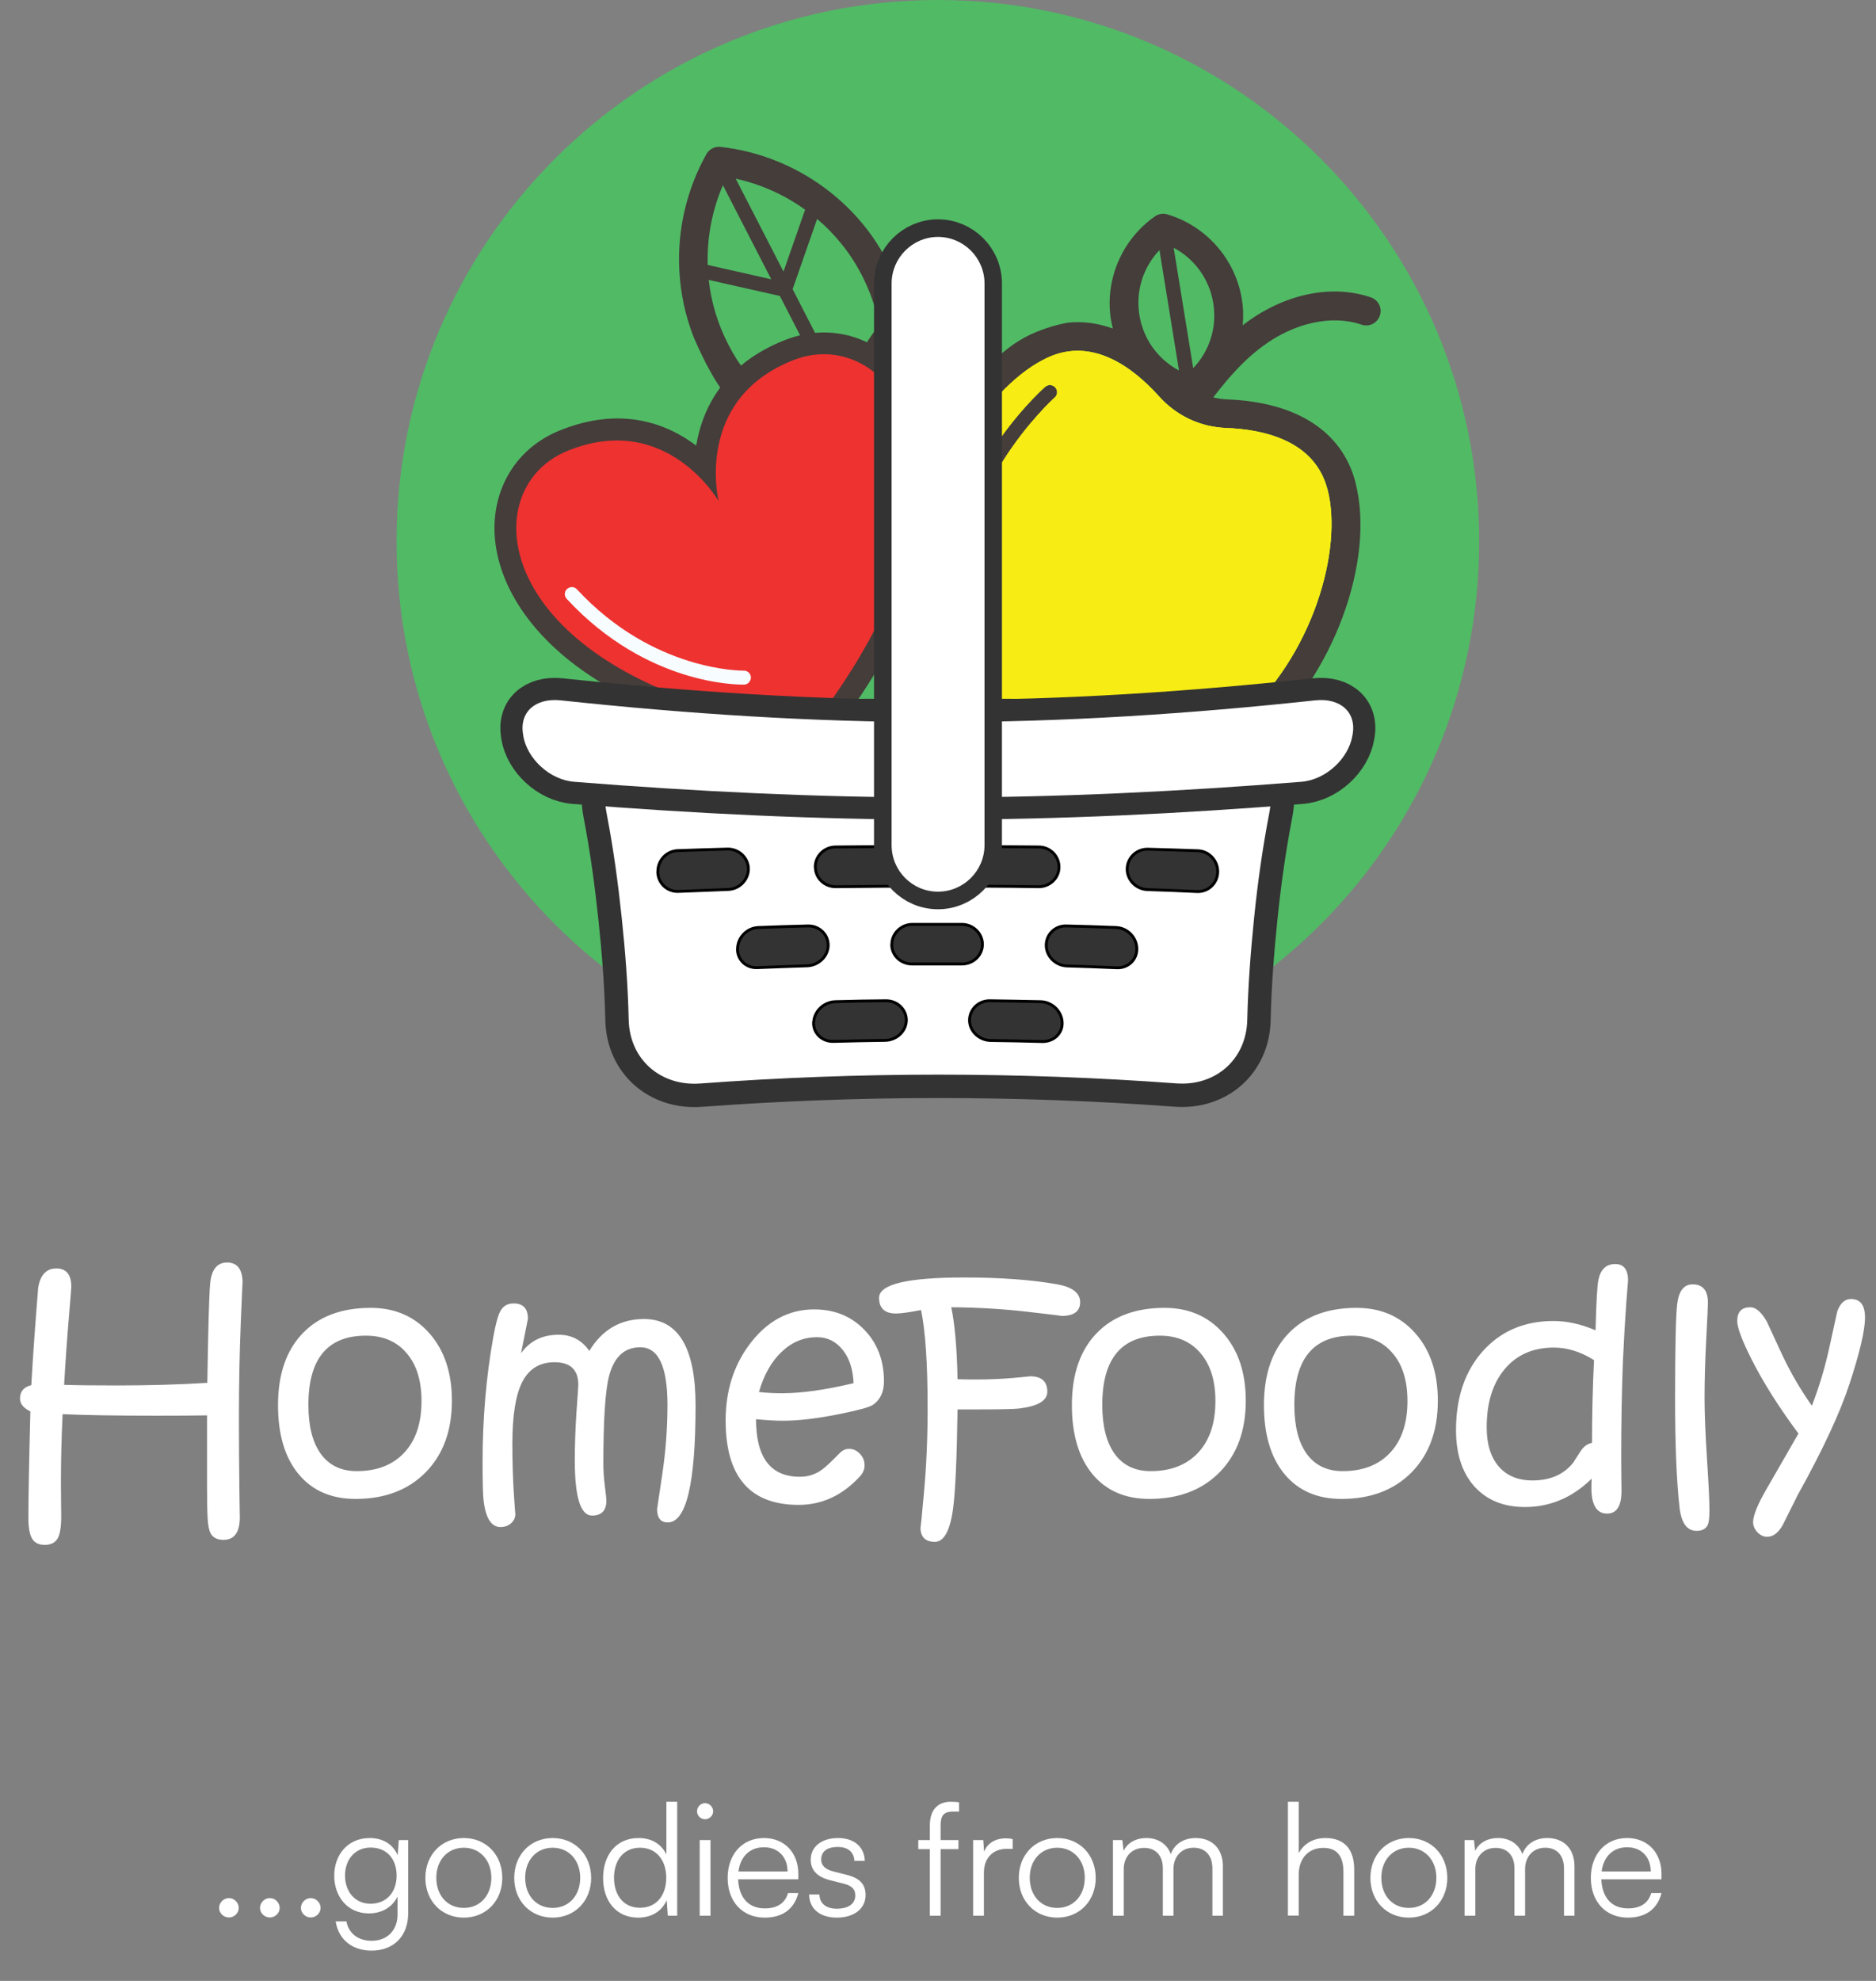 <svg width="144" height="152" viewBox="0 0 144 152" fill="none" xmlns="http://www.w3.org/2000/svg">
<rect x="0" y="0" width="144" height="152" fill="#808080" stroke="none"/>
<path fill-rule="evenodd" clip-rule="evenodd" d="M71.989 0C94.939 0 113.539 18.6 113.539 41.55C113.539 64.5 94.939 83.1 71.989 83.1C49.039 83.1 30.439 64.5 30.439 41.55C30.439 18.6 49.039 0 71.989 0Z" fill="#51BA65"/>
<path d="M90.499 28.43L88.999 19.19C87.749 20.51 87.159 22.33 87.459 24.18C87.759 26.03 88.889 27.57 90.499 28.43ZM91.589 28.25C92.849 26.93 93.429 25.11 93.129 23.26C92.829 21.41 91.699 19.87 90.089 19.01L91.589 28.25ZM95.209 55.19C100.729 50.39 103.119 42.19 101.899 37.53C100.939 33.87 97.149 32.96 94.149 32.85C92.149 32.77 90.319 31.91 88.979 30.42C86.969 28.18 83.859 25.85 80.429 27.45C76.069 29.47 71.269 36.55 71.099 43.86C70.999 48.02 72.369 53.75 79.429 57.46C86.799 60.53 92.079 57.92 95.219 55.2L95.209 55.19ZM104.029 36.97C105.619 43.01 102.319 51.93 96.659 56.86C92.589 60.4 87.689 61.71 82.529 60.71C81.209 60.45 79.859 60.05 78.519 59.48C78.489 59.47 78.459 59.45 78.439 59.44C76.349 58.35 74.589 57.01 73.169 55.47C73.149 55.43 73.109 55.38 73.049 55.32C72.839 55.06 72.409 54.55 71.889 53.77C71.379 52.99 70.779 51.95 70.339 51.01C69.899 50.07 69.629 49.25 69.419 48.36C69.209 47.48 69.059 46.54 68.979 45.77C68.899 45 68.889 44.4 68.909 43.71C68.939 43.01 69.009 42.22 69.119 41.42C69.229 40.63 69.399 39.83 69.629 38.97C69.859 38.1 70.169 37.16 70.689 35.97C71.649 33.77 73.519 30.49 75.139 28.74C75.489 28.37 75.809 28.05 76.189 27.71C76.569 27.37 77.019 27.01 77.379 26.73C77.739 26.45 78.029 26.26 78.349 26.07C78.669 25.88 79.019 25.69 79.509 25.49C79.999 25.28 80.629 25.07 81.139 24.94C81.449 24.86 81.719 24.81 81.959 24.76C83.109 24.64 84.269 24.79 85.419 25.21C85.369 24.99 85.319 24.77 85.279 24.55C84.779 21.5 86.109 18.37 88.659 16.6C88.929 16.41 89.279 16.35 89.599 16.45C92.579 17.33 94.819 19.88 95.319 22.93C95.439 23.61 95.449 24.3 95.389 24.97C95.439 24.92 95.499 24.88 95.559 24.83C98.609 22.54 102.229 21.79 105.229 22.82C105.809 23.02 106.119 23.65 105.909 24.23C105.709 24.81 105.079 25.11 104.499 24.91C102.229 24.13 99.309 24.77 96.879 26.6C96.039 27.22 95.249 27.97 94.449 28.88C94.339 28.99 94.249 29.11 94.159 29.21C93.819 29.61 93.489 30.03 93.129 30.49C93.489 30.58 93.859 30.64 94.239 30.65C99.539 30.86 103.019 33.11 104.039 36.99L104.029 36.97Z" fill="#443D3A"/>
<path d="M80.999 29.73C81.199 29.96 81.179 30.31 80.949 30.51C80.869 30.58 72.819 37.85 74.099 46.77C74.139 47.07 73.939 47.35 73.629 47.4C73.569 47.41 73.499 47.4 73.439 47.4C73.209 47.36 73.029 47.17 72.999 46.93C71.639 37.43 79.859 30.01 80.219 29.7C80.449 29.5 80.799 29.52 80.999 29.74" fill="#443D3A"/>
<path d="M80.949 30.51C81.179 30.31 81.199 29.96 80.999 29.73C80.799 29.5 80.449 29.48 80.219 29.69C79.869 30 71.639 37.42 72.999 46.92C73.039 47.16 73.219 47.34 73.439 47.39C73.499 47.4 73.559 47.4 73.629 47.39C73.929 47.35 74.139 47.07 74.099 46.76C72.819 37.85 80.869 30.58 80.949 30.5M101.889 37.53C103.119 42.18 100.719 50.39 95.199 55.19C92.059 57.92 86.779 60.52 79.409 57.45C72.349 53.73 70.979 48.01 71.079 43.85C71.259 36.54 76.049 29.46 80.409 27.44C83.839 25.85 86.949 28.18 88.959 30.41C90.289 31.9 92.129 32.77 94.129 32.84C97.139 32.96 100.919 33.87 101.879 37.52L101.889 37.53Z" fill="#F7EC13"/>
<path d="M80.999 29.73C81.199 29.96 81.179 30.31 80.949 30.51C80.869 30.58 72.819 37.85 74.099 46.77C74.139 47.07 73.939 47.35 73.629 47.4C73.569 47.41 73.499 47.4 73.439 47.4C73.209 47.36 73.029 47.17 72.999 46.93C71.639 37.43 79.859 30.01 80.219 29.7C80.449 29.5 80.799 29.52 80.999 29.74" fill="#443D3A"/>
<path d="M80.949 30.51C81.179 30.31 81.199 29.96 80.999 29.73C80.799 29.5 80.449 29.48 80.219 29.69C79.869 30 71.639 37.42 72.999 46.92C73.039 47.16 73.219 47.34 73.439 47.39C73.499 47.4 73.559 47.4 73.629 47.39C73.929 47.35 74.139 47.07 74.099 46.76C72.819 37.85 80.869 30.58 80.949 30.5M101.889 37.53C103.119 42.18 100.719 50.39 95.199 55.19C92.059 57.92 86.779 60.52 79.409 57.45C72.349 53.73 70.979 48.01 71.079 43.85C71.259 36.54 76.049 29.46 80.409 27.44C83.839 25.85 86.949 28.18 88.959 30.41C90.289 31.9 92.129 32.77 94.129 32.84C97.139 32.96 100.919 33.87 101.879 37.52L101.889 37.53Z" fill="#F7EC13"/>
<path d="M59.2 21.43L55.49 14.21C54.66 16.14 54.261 18.22 54.321 20.33L59.2 21.43ZM64.141 31.03L59.861 22.71L54.401 21.48C54.591 23.2 55.091 24.86 55.901 26.43C56.111 26.84 56.34 27.24 56.581 27.62C56.74 27.87 56.921 28.11 57.091 28.34C59.551 28.83 61.95 29.74 64.141 31.03ZM60.141 20.84L61.8 16.09C60.2 14.94 58.391 14.13 56.471 13.71L60.141 20.84ZM67.49 24.96C67.27 23.86 66.941 22.81 66.481 21.8C66.38 21.57 66.281 21.37 66.171 21.15C65.311 19.47 64.15 18.01 62.721 16.8L60.841 22.19L64.861 30.02C65.471 28.07 66.35 26.32 67.49 24.96ZM54.221 27.97L54.2 27.93V27.91C53.961 27.44 53.761 27.01 53.591 26.65C53.471 26.39 53.371 26.16 53.281 25.96C52.611 24.28 52.23 22.51 52.141 20.7C51.99 17.61 52.711 14.53 54.221 11.83C54.441 11.44 54.87 11.22 55.31 11.27C58.221 11.6 60.99 12.7 63.331 14.44C65.811 16.28 67.74 18.78 68.82 21.67C69.091 22.39 69.621 24.19 69.55 24.91C69.32 27 66.6 30.69 66.191 34.7C66.141 34.68 66.07 34.65 65.99 34.6C65.611 34.4 64.85 34 64.251 33.67L63.81 33.42C61.531 31.95 58.971 30.92 56.341 30.45C56.321 30.45 56.291 30.45 56.27 30.44C56.09 30.41 55.91 30.38 55.73 30.35C55.251 29.74 54.87 29.13 54.55 28.55C54.441 28.35 54.34 28.16 54.24 27.98L54.221 27.97Z" fill="#443D3A"/>
<path d="M42.919 33.05C47.619 31.13 51.149 32.47 53.439 34.19C53.909 31.37 55.529 27.95 60.259 26.09C62.219 25.32 64.239 25.33 66.059 26.05C67.819 26.75 69.369 28.1 70.459 30.02C71.489 31.84 72.099 34.19 72.059 36.98C71.999 42.15 69.689 48.96 63.559 56.87C63.209 57.39 62.589 57.69 61.929 57.59C51.969 56.12 45.549 52.78 41.919 49.08C39.969 47.09 38.789 44.97 38.269 42.94C37.719 40.8 37.909 38.76 38.699 37.04C39.519 35.26 40.969 33.85 42.919 33.05ZM53.709 39.3C53.709 39.3 50.429 33.59 44.169 36.14C43.029 36.61 42.189 37.41 41.729 38.42C41.249 39.46 41.149 40.73 41.509 42.11C41.889 43.59 42.789 45.18 44.309 46.73C47.389 49.87 52.869 52.72 61.459 54.13C66.689 47.17 68.669 41.32 68.729 36.92C68.759 34.76 68.309 32.99 67.549 31.65C66.859 30.42 65.899 29.57 64.839 29.15C63.799 28.74 62.629 28.74 61.489 29.19C55.209 31.67 56.779 38.05 56.779 38.07C56.989 38.97 56.429 39.86 55.529 40.07C54.799 40.24 54.079 39.9 53.709 39.29V39.3Z" fill="#443D3A"/>
<path d="M55.16 38.45C55.16 38.45 51.16 31.49 43.55 34.6C35.95 37.71 38.011 52.38 62.181 55.94C77.171 36.66 68.52 24.63 60.88 27.64C53.24 30.66 55.16 38.45 55.16 38.45Z" fill="#EE3230"/>
<path d="M57.388 52.45C57.538 52.35 57.638 52.18 57.638 51.98C57.638 51.68 57.378 51.45 57.088 51.46C57.018 51.46 50.138 51.55 44.288 45.22C44.088 45 43.748 44.99 43.528 45.19C43.308 45.39 43.298 45.73 43.498 45.95C49.698 52.65 56.818 52.54 57.118 52.53C57.218 52.53 57.318 52.5 57.398 52.44" fill="#F7FCFE"/>
<path d="M51.229 55.48C58.139 55.43 65.069 55.41 71.989 55.41C78.909 55.41 85.829 55.43 92.749 55.48C96.199 55.5 98.139 58.7 97.419 62.44C96.909 65.09 96.539 67.74 96.269 70.38C95.999 73.01 95.799 75.64 95.739 78.26C95.669 81.28 93.319 83.36 90.279 83.13C84.189 82.68 78.089 82.46 71.999 82.46C65.909 82.46 59.819 82.69 53.739 83.14C50.689 83.36 48.329 81.28 48.259 78.26C48.199 75.64 47.999 73.01 47.719 70.38C47.439 67.74 47.079 65.08 46.569 62.44C45.849 58.69 47.789 55.5 51.239 55.47L51.229 55.48Z" stroke="#333333" stroke-width="3.59" stroke-linecap="round" stroke-linejoin="round"/>
<path fill-rule="evenodd" clip-rule="evenodd" d="M51.229 55.48C58.139 55.43 65.059 55.41 71.989 55.41C78.919 55.41 85.829 55.43 92.749 55.48C96.199 55.5 98.139 58.7 97.419 62.44C96.909 65.09 96.539 67.74 96.269 70.38C95.999 73.01 95.799 75.64 95.739 78.26C95.669 81.28 93.319 83.36 90.279 83.13C84.189 82.68 78.089 82.46 71.999 82.46C65.909 82.46 59.819 82.69 53.739 83.14C50.689 83.36 48.329 81.28 48.259 78.26C48.199 75.64 47.999 73.01 47.719 70.38C47.439 67.74 47.079 65.08 46.569 62.44C45.849 58.69 47.789 55.5 51.239 55.47" fill="white"/>
<path d="M40.169 56.44C39.809 54.68 41.069 53.53 43.039 53.74C52.679 54.77 62.339 55.41 71.989 55.41C81.639 55.41 91.299 54.78 100.949 53.74C102.919 53.53 104.169 54.69 103.809 56.44C103.519 58.2 101.779 59.84 99.879 59.99C90.589 60.74 81.279 61.19 71.979 61.19C62.679 61.19 53.369 60.73 44.079 59.99C42.179 59.84 40.449 58.2 40.159 56.44H40.169Z" stroke="#333333" stroke-width="3.4" stroke-linecap="round" stroke-linejoin="round"/>
<path fill-rule="evenodd" clip-rule="evenodd" d="M40.169 56.44C39.809 54.68 41.069 53.53 43.039 53.74C52.679 54.77 62.339 55.41 71.989 55.41C81.639 55.41 91.299 54.78 100.949 53.74C102.919 53.53 104.169 54.69 103.809 56.44C103.519 58.2 101.779 59.84 99.879 59.99C90.589 60.73 81.279 61.19 71.979 61.19C62.679 61.19 53.369 60.73 44.079 59.99C42.179 59.84 40.449 58.2 40.159 56.44" fill="white"/>
<path fill-rule="evenodd" clip-rule="evenodd" d="M62.578 66.54C62.568 65.7 63.258 65 64.128 64.99C66.728 64.96 69.328 64.95 71.928 64.95C74.528 64.95 77.128 64.96 79.738 64.99C80.608 64.99 81.298 65.7 81.288 66.54C81.288 67.38 80.568 68.05 79.718 68.04C77.118 68 74.518 67.99 71.928 67.99C69.338 67.99 66.748 68.01 64.158 68.04C63.298 68.05 62.588 67.38 62.588 66.54H62.578Z" fill="#333333"/>
<path d="M62.578 66.54C62.568 65.7 63.258 65 64.128 64.99C66.728 64.96 69.328 64.95 71.928 64.95C74.528 64.95 77.128 64.96 79.738 64.99C80.608 64.99 81.298 65.7 81.288 66.54C81.288 67.38 80.568 68.05 79.718 68.04C77.118 68 74.518 67.99 71.928 67.99C69.338 67.99 66.748 68.01 64.158 68.04C63.298 68.05 62.588 67.38 62.588 66.54H62.578Z" stroke="black" stroke-width="0.22" stroke-linecap="round" stroke-linejoin="round"/>
<path fill-rule="evenodd" clip-rule="evenodd" d="M86.52 66.66C86.54 65.81 87.26 65.13 88.13 65.16C89.4 65.2 90.67 65.23 91.95 65.28C92.81 65.31 93.49 66.05 93.47 66.91C93.45 67.78 92.74 68.45 91.88 68.41C90.61 68.35 89.34 68.3 88.07 68.26C87.21 68.23 86.5 67.51 86.52 66.66Z" fill="#333333"/>
<path d="M86.52 66.66C86.54 65.81 87.26 65.13 88.13 65.16C89.4 65.2 90.67 65.23 91.95 65.28C92.81 65.31 93.49 66.05 93.47 66.91C93.45 67.78 92.74 68.45 91.88 68.41C90.61 68.35 89.34 68.3 88.07 68.26C87.21 68.23 86.5 67.51 86.52 66.66Z" stroke="black" stroke-width="0.22" stroke-linecap="round" stroke-linejoin="round"/>
<path fill-rule="evenodd" clip-rule="evenodd" d="M50.498 66.91C50.468 66.04 51.158 65.3 52.018 65.27C53.288 65.22 54.568 65.19 55.838 65.15C56.698 65.13 57.428 65.81 57.448 66.65C57.458 67.5 56.758 68.22 55.898 68.25C54.628 68.3 53.348 68.35 52.078 68.4C51.218 68.44 50.508 67.77 50.488 66.9L50.498 66.91Z" fill="#333333"/>
<path d="M50.498 66.91C50.468 66.04 51.158 65.3 52.018 65.27C53.288 65.22 54.568 65.19 55.838 65.15C56.698 65.13 57.428 65.81 57.448 66.65C57.458 67.5 56.758 68.22 55.898 68.25C54.628 68.3 53.348 68.35 52.078 68.4C51.218 68.44 50.508 67.77 50.488 66.9L50.498 66.91Z" stroke="black" stroke-width="0.22" stroke-linecap="round" stroke-linejoin="round"/>
<path fill-rule="evenodd" clip-rule="evenodd" d="M62.459 78.44C62.499 77.6 63.229 76.89 64.119 76.86C65.409 76.82 66.699 76.8 67.999 76.79C68.869 76.78 69.579 77.46 69.569 78.29C69.559 79.13 68.819 79.82 67.929 79.83C66.619 79.85 65.299 79.87 63.989 79.91C63.099 79.94 62.409 79.27 62.449 78.43L62.459 78.44Z" fill="#333333"/>
<path d="M62.459 78.44C62.499 77.6 63.229 76.89 64.119 76.86C65.409 76.82 66.699 76.8 67.999 76.79C68.869 76.78 69.579 77.46 69.569 78.29C69.559 79.13 68.819 79.82 67.929 79.83C66.619 79.85 65.299 79.87 63.989 79.91C63.099 79.94 62.409 79.27 62.449 78.43L62.459 78.44Z" stroke="black" stroke-width="0.22" stroke-linecap="round" stroke-linejoin="round"/>
<path fill-rule="evenodd" clip-rule="evenodd" d="M74.42 78.29C74.42 77.45 75.12 76.77 76 76.79C77.29 76.81 78.58 76.83 79.87 76.86C80.75 76.88 81.49 77.59 81.53 78.44C81.58 79.28 80.89 79.94 79.99 79.92C78.68 79.88 77.36 79.86 76.06 79.84C75.18 79.83 74.43 79.14 74.42 78.3V78.29Z" fill="#333333"/>
<path d="M74.42 78.29C74.42 77.45 75.12 76.77 76 76.79C77.29 76.81 78.58 76.83 79.87 76.86C80.75 76.88 81.49 77.59 81.53 78.44C81.58 79.28 80.89 79.94 79.99 79.92C78.68 79.88 77.36 79.86 76.06 79.84C75.18 79.83 74.43 79.14 74.42 78.3V78.29Z" stroke="black" stroke-width="0.22" stroke-linecap="round" stroke-linejoin="round"/>
<path fill-rule="evenodd" clip-rule="evenodd" d="M56.62 72.78C56.63 71.93 57.35 71.2 58.21 71.17C59.48 71.12 60.75 71.08 62.02 71.05C62.88 71.03 63.58 71.7 63.57 72.54C63.56 73.38 62.83 74.08 61.96 74.11C60.68 74.15 59.4 74.2 58.13 74.25C57.26 74.29 56.58 73.63 56.61 72.77L56.62 72.78Z" fill="#333333"/>
<path d="M56.62 72.78C56.63 71.93 57.35 71.2 58.21 71.17C59.48 71.12 60.75 71.08 62.02 71.05C62.88 71.03 63.58 71.7 63.57 72.54C63.56 73.38 62.83 74.08 61.96 74.11C60.68 74.15 59.4 74.2 58.13 74.25C57.26 74.29 56.58 73.63 56.61 72.77L56.62 72.78Z" stroke="black" stroke-width="0.22" stroke-linecap="round" stroke-linejoin="round"/>
<path fill-rule="evenodd" clip-rule="evenodd" d="M68.459 72.46C68.459 71.62 69.179 70.93 70.029 70.93C71.299 70.93 72.569 70.93 73.839 70.93C74.699 70.93 75.409 71.63 75.409 72.46C75.409 73.3 74.709 73.97 73.839 73.97C72.559 73.97 71.279 73.97 70.009 73.97C69.139 73.97 68.439 73.3 68.449 72.46H68.459Z" fill="#333333"/>
<path d="M68.459 72.46C68.459 71.62 69.179 70.93 70.029 70.93C71.299 70.93 72.569 70.93 73.839 70.93C74.699 70.93 75.409 71.63 75.409 72.46C75.409 73.3 74.709 73.97 73.839 73.97C72.559 73.97 71.279 73.97 70.009 73.97C69.139 73.97 68.439 73.3 68.449 72.46H68.459Z" stroke="black" stroke-width="0.22" stroke-linecap="round" stroke-linejoin="round"/>
<path fill-rule="evenodd" clip-rule="evenodd" d="M80.309 72.54C80.299 71.7 80.989 71.02 81.859 71.05C83.129 71.08 84.399 71.12 85.669 71.17C86.529 71.2 87.249 71.93 87.259 72.78C87.289 73.63 86.599 74.29 85.739 74.26C84.459 74.21 83.179 74.15 81.909 74.12C81.039 74.1 80.319 73.39 80.309 72.55V72.54Z" fill="#333333"/>
<path d="M80.309 72.54C80.299 71.7 80.989 71.02 81.859 71.05C83.129 71.08 84.399 71.12 85.669 71.17C86.529 71.2 87.249 71.93 87.259 72.78C87.289 73.63 86.599 74.29 85.739 74.26C84.459 74.21 83.179 74.15 81.909 74.12C81.039 74.1 80.319 73.39 80.309 72.55V72.54Z" stroke="black" stroke-width="0.22" stroke-linecap="round" stroke-linejoin="round"/>
<path d="M71.999 18.18C73.96 18.18 75.559 19.78 75.559 21.75V64.85C75.559 66.81 73.96 68.42 71.999 68.42C70.04 68.42 68.439 66.82 68.439 64.85V21.75C68.439 19.79 70.04 18.18 71.999 18.18Z" stroke="#333333" stroke-width="2.7" stroke-linecap="round" stroke-linejoin="round"/>
<path fill-rule="evenodd" clip-rule="evenodd" d="M71.999 18.18C73.96 18.18 75.57 19.78 75.57 21.75V64.85C75.57 66.81 73.969 68.42 71.999 68.42C70.029 68.42 68.439 66.82 68.439 64.85V21.75C68.439 19.79 70.04 18.18 71.999 18.18Z" fill="white"/>
<path d="M18.621 98.457C18.621 98.207 18.574 99.234 18.48 101.539C18.387 103.836 18.34 106.258 18.34 108.805C18.34 110.719 18.352 112.52 18.375 114.207C18.398 115.895 18.41 116.629 18.41 116.41C18.41 117.574 17.992 118.156 17.156 118.156C16.68 118.156 16.352 117.992 16.172 117.664C16.047 117.438 15.969 117.051 15.938 116.504C15.906 115.965 15.891 115.062 15.891 113.797V108.605C14.945 108.621 13.641 108.629 11.977 108.629C8.898 108.629 6.508 108.59 4.805 108.512C4.719 110.355 4.676 112.109 4.676 113.773C4.676 114.273 4.68 114.812 4.688 115.391C4.695 115.961 4.699 116.277 4.699 116.34C4.699 117.137 4.613 117.695 4.441 118.016C4.254 118.367 3.918 118.543 3.434 118.543C2.965 118.543 2.637 118.375 2.449 118.039C2.27 117.727 2.18 117.199 2.18 116.457C2.18 114.934 2.23 112.215 2.332 108.301C1.801 108.043 1.535 107.715 1.535 107.316C1.535 106.77 1.824 106.426 2.402 106.285C2.527 104.098 2.703 101.609 2.93 98.82C3.086 97.828 3.551 97.332 4.324 97.332C5.09 97.332 5.473 97.801 5.473 98.738C5.473 98.816 5.414 99.559 5.297 100.965C5.148 102.715 5.023 104.48 4.922 106.262C5.797 106.293 7.172 106.309 9.047 106.309C11.43 106.309 13.719 106.242 15.914 106.109C15.977 102.016 16.047 99.496 16.125 98.551C16.219 97.434 16.652 96.875 17.426 96.875C18.223 96.875 18.621 97.402 18.621 98.457ZM34.688 107.48C34.688 109.777 34.016 111.609 32.672 112.977C31.328 114.336 29.535 115.016 27.293 115.016C25.434 115.016 23.977 114.383 22.922 113.117C21.867 111.844 21.34 110.078 21.34 107.82C21.34 105.445 21.977 103.602 23.25 102.289C24.5 101 26.234 100.355 28.453 100.355C30.312 100.355 31.816 101.008 32.965 102.312C34.113 103.617 34.688 105.34 34.688 107.48ZM32.355 107.504C32.355 105.934 31.973 104.707 31.207 103.824C30.449 102.934 29.41 102.488 28.09 102.488C25.145 102.488 23.672 104.258 23.672 107.797C23.672 109.43 23.992 110.688 24.633 111.57C25.273 112.445 26.191 112.883 27.387 112.883C28.934 112.883 30.148 112.41 31.031 111.465C31.914 110.52 32.355 109.199 32.355 107.504ZM53.391 107.844C53.391 113.828 52.68 116.82 51.258 116.82C50.711 116.82 50.438 116.477 50.438 115.789C50.438 115.781 50.57 114.891 50.836 113.117C51.102 111.336 51.234 109.562 51.234 107.797C51.234 104.852 50.539 103.379 49.148 103.379C47.93 103.379 47.129 104.121 46.746 105.605C46.457 106.746 46.312 108.988 46.312 112.332C46.312 112.848 46.352 113.418 46.43 114.043C46.508 114.66 46.547 115.023 46.547 115.133C46.547 115.906 46.18 116.293 45.445 116.293C44.562 116.293 44.121 114.883 44.121 112.062C44.121 110.875 44.164 109.637 44.25 108.348C44.344 107.051 44.391 106.355 44.391 106.262C44.391 105.105 43.781 104.527 42.562 104.527C41.422 104.527 40.594 105.039 40.078 106.062C39.578 107.055 39.328 108.625 39.328 110.773C39.328 112.156 39.367 113.445 39.445 114.641C39.523 115.828 39.562 116.328 39.562 116.141C39.562 116.438 39.453 116.684 39.234 116.879C39.023 117.074 38.75 117.172 38.414 117.172C37.719 117.172 37.289 116.508 37.125 115.18C37.07 114.797 37.043 113.805 37.043 112.203C37.043 108.852 37.316 105.652 37.863 102.605C38.043 101.605 38.223 100.941 38.402 100.613C38.613 100.215 38.953 100.016 39.422 100.016C40.156 100.016 40.523 100.406 40.523 101.188C40.523 101.188 40.348 102.07 39.996 103.836C40.668 102.891 41.629 102.418 42.879 102.418C43.879 102.418 44.664 102.832 45.234 103.66C46.227 102.027 47.625 101.211 49.43 101.211C52.07 101.211 53.391 103.422 53.391 107.844ZM67.852 105.992C67.852 106.805 67.57 107.406 67.008 107.797C66.758 107.969 65.965 108.191 64.629 108.465C62.855 108.832 61.344 109.016 60.094 109.016C59.523 109.016 58.836 108.977 58.031 108.898C58.031 111.844 59.152 113.316 61.395 113.316C62.012 113.316 62.57 113.141 63.07 112.789C63.32 112.617 63.77 112.199 64.418 111.535C64.652 111.293 64.898 111.172 65.156 111.172C65.484 111.172 65.766 111.297 66 111.547C66.242 111.789 66.363 112.09 66.363 112.449C66.363 112.746 66.25 113.02 66.023 113.27C64.68 114.738 63.105 115.473 61.301 115.473C57.566 115.473 55.699 113.312 55.699 108.992C55.699 106.766 56.293 104.844 57.48 103.227C58.832 101.391 60.504 100.473 62.496 100.473C64.051 100.473 65.332 100.992 66.34 102.031C67.348 103.07 67.852 104.391 67.852 105.992ZM65.519 106.133C65.473 105.047 65.188 104.188 64.664 103.555C64.148 102.922 63.5 102.605 62.719 102.605C61.703 102.605 60.809 102.969 60.035 103.695C59.238 104.43 58.645 105.469 58.254 106.812C58.809 106.875 59.398 106.906 60.023 106.906C61.539 106.906 63.371 106.648 65.519 106.133ZM82.91 99.922C82.91 100.625 82.43 100.977 81.469 100.977C81.602 100.977 80.75 100.871 78.914 100.66C77.031 100.441 75.066 100.324 73.019 100.309C73.293 101.621 73.453 103.461 73.5 105.828C73.836 105.844 74.301 105.852 74.894 105.852C75.879 105.852 76.836 105.812 77.766 105.734C78.695 105.648 79.129 105.605 79.066 105.605C79.949 105.605 80.391 106 80.391 106.789C80.391 107.477 79.668 107.906 78.223 108.078C77.816 108.125 76.762 108.148 75.059 108.148H73.5C73.445 111.992 73.328 114.551 73.148 115.824C72.914 117.48 72.449 118.309 71.754 118.309C71.019 118.309 70.652 117.93 70.652 117.172C70.652 117.43 70.742 116.551 70.922 114.535C71.109 112.512 71.203 110.352 71.203 108.055C71.203 104.641 71.035 102.129 70.699 100.52C69.793 100.699 69.152 100.789 68.777 100.789C67.91 100.789 67.477 100.387 67.477 99.582C67.477 98.543 69.652 98.023 74.004 98.023C76.801 98.023 79.188 98.199 81.164 98.551C82.328 98.762 82.91 99.219 82.91 99.922ZM95.625 107.48C95.625 109.777 94.953 111.609 93.609 112.977C92.266 114.336 90.473 115.016 88.231 115.016C86.371 115.016 84.914 114.383 83.859 113.117C82.805 111.844 82.277 110.078 82.277 107.82C82.277 105.445 82.914 103.602 84.188 102.289C85.438 101 87.172 100.355 89.391 100.355C91.25 100.355 92.754 101.008 93.902 102.312C95.051 103.617 95.625 105.34 95.625 107.48ZM93.293 107.504C93.293 105.934 92.91 104.707 92.144 103.824C91.387 102.934 90.348 102.488 89.027 102.488C86.082 102.488 84.609 104.258 84.609 107.797C84.609 109.43 84.93 110.688 85.57 111.57C86.211 112.445 87.129 112.883 88.324 112.883C89.871 112.883 91.086 112.41 91.969 111.465C92.852 110.52 93.293 109.199 93.293 107.504ZM110.367 107.48C110.367 109.777 109.695 111.609 108.352 112.977C107.008 114.336 105.215 115.016 102.973 115.016C101.113 115.016 99.656 114.383 98.602 113.117C97.547 111.844 97.019 110.078 97.019 107.82C97.019 105.445 97.656 103.602 98.93 102.289C100.18 101 101.914 100.355 104.133 100.355C105.992 100.355 107.496 101.008 108.645 102.312C109.793 103.617 110.367 105.34 110.367 107.48ZM108.035 107.504C108.035 105.934 107.652 104.707 106.887 103.824C106.129 102.934 105.09 102.488 103.77 102.488C100.824 102.488 99.352 104.258 99.352 107.797C99.352 109.43 99.672 110.688 100.312 111.57C100.953 112.445 101.871 112.883 103.066 112.883C104.613 112.883 105.828 112.41 106.711 111.465C107.594 110.52 108.035 109.199 108.035 107.504ZM124.969 98.269C124.969 98.223 124.922 98.809 124.828 100.027C124.727 101.441 124.641 102.945 124.57 104.539C124.484 106.836 124.441 109.281 124.441 111.875C124.441 112.406 124.445 112.953 124.453 113.516C124.461 114.07 124.465 114.363 124.465 114.395C124.465 115.559 124.098 116.141 123.363 116.141C122.559 116.141 122.156 115.484 122.156 114.172C122.156 113.867 122.164 113.629 122.18 113.457C120.703 114.91 118.992 115.637 117.047 115.637C115.422 115.637 114.133 115.113 113.18 114.066C112.234 113.012 111.762 111.566 111.762 109.73C111.762 107.23 112.449 105.211 113.824 103.672C115.207 102.133 117.016 101.363 119.25 101.363C120.289 101.363 121.363 101.602 122.473 102.078C122.527 99.914 122.602 98.617 122.695 98.188C122.867 97.391 123.297 96.992 123.984 96.992C124.641 96.992 124.969 97.418 124.969 98.269ZM122.355 104.363C121.332 103.723 120.305 103.402 119.273 103.402C117.68 103.402 116.422 103.953 115.5 105.055C114.578 106.148 114.117 107.637 114.117 109.52C114.117 110.809 114.426 111.812 115.043 112.531C115.668 113.242 116.527 113.598 117.621 113.598C118.996 113.598 120.043 113.141 120.762 112.227C120.965 111.922 121.164 111.613 121.359 111.301C121.586 110.973 121.867 110.777 122.203 110.715C122.203 108.52 122.254 106.402 122.355 104.363ZM131.215 115.859C131.215 116.391 131.18 116.754 131.109 116.949C130.977 117.293 130.684 117.465 130.23 117.465C129.488 117.465 129.051 116.863 128.918 115.66C128.691 113.629 128.578 110.848 128.578 107.316C128.578 103.371 128.633 100.945 128.742 100.039C128.867 99.047 129.262 98.551 129.926 98.551C130.707 98.551 131.098 99.023 131.098 99.969C131.098 100.203 131.055 101.137 130.969 102.77C130.883 104.395 130.84 105.895 130.84 107.27C130.84 108.473 130.902 110.031 131.027 111.945C131.152 113.852 131.215 115.156 131.215 115.859ZM143.156 101.094C143.156 102.078 142.758 103.781 141.961 106.203C141.227 108.438 139.906 111.27 138 114.699C137.617 115.473 137.23 116.246 136.84 117.02C136.504 117.621 136.105 117.922 135.645 117.922C135.371 117.922 135.121 117.805 134.895 117.57C134.676 117.336 134.566 117.078 134.566 116.797C134.566 116.289 134.91 115.441 135.598 114.254C137.176 111.512 137.992 110.094 138.047 110C136.516 107.938 135.305 106.016 134.414 104.234C133.703 102.82 133.348 101.863 133.348 101.363C133.348 100.66 133.684 100.309 134.355 100.309C134.777 100.309 135.199 100.676 135.621 101.41C136.004 102.23 136.383 103.051 136.758 103.871C137.43 105.301 138.203 106.633 139.078 107.867C139.656 106.375 140.117 104.82 140.461 103.203C140.828 101.523 141.016 100.668 141.023 100.637C141.25 99.996 141.602 99.676 142.078 99.676C142.797 99.676 143.156 100.148 143.156 101.094Z" fill="white"/>
<path d="M17.572 147.132C17.164 147.132 16.816 146.796 16.816 146.4C16.816 145.992 17.164 145.644 17.572 145.644C17.98 145.644 18.328 145.992 18.328 146.4C18.328 146.796 17.98 147.132 17.572 147.132ZM20.713 147.132C20.305 147.132 19.957 146.796 19.957 146.4C19.957 145.992 20.305 145.644 20.713 145.644C21.121 145.644 21.469 145.992 21.469 146.4C21.469 146.796 21.121 147.132 20.713 147.132ZM23.853 147.132C23.445 147.132 23.097 146.796 23.097 146.4C23.097 145.992 23.445 145.644 23.853 145.644C24.261 145.644 24.609 145.992 24.609 146.4C24.609 146.796 24.261 147.132 23.853 147.132ZM25.655 143.928C25.655 142.344 26.675 141.036 28.38 141.036C29.387 141.036 30.155 141.504 30.527 142.356L30.611 141.192H31.331V146.82C31.331 148.548 30.227 149.676 28.523 149.676C27.035 149.676 25.991 148.836 25.764 147.432H26.591C26.771 148.368 27.491 148.92 28.535 148.92C29.724 148.92 30.515 148.116 30.515 146.904V145.524C30.119 146.34 29.316 146.82 28.32 146.82C26.663 146.82 25.655 145.512 25.655 143.928ZM26.483 143.916C26.483 145.104 27.215 146.076 28.439 146.076C29.7 146.076 30.444 145.164 30.444 143.916C30.444 142.68 29.724 141.768 28.451 141.768C27.203 141.768 26.483 142.74 26.483 143.916ZM32.651 144.096C32.651 142.32 33.899 141.036 35.603 141.036C37.307 141.036 38.555 142.32 38.555 144.096C38.555 145.86 37.307 147.144 35.603 147.144C33.899 147.144 32.651 145.86 32.651 144.096ZM33.491 144.084C33.491 145.452 34.355 146.4 35.603 146.4C36.839 146.4 37.715 145.452 37.715 144.084C37.715 142.74 36.839 141.78 35.603 141.78C34.355 141.78 33.491 142.74 33.491 144.084ZM39.472 144.096C39.472 142.32 40.72 141.036 42.424 141.036C44.128 141.036 45.376 142.32 45.376 144.096C45.376 145.86 44.128 147.144 42.424 147.144C40.72 147.144 39.472 145.86 39.472 144.096ZM40.312 144.084C40.312 145.452 41.176 146.4 42.424 146.4C43.66 146.4 44.536 145.452 44.536 144.084C44.536 142.74 43.66 141.78 42.424 141.78C41.176 141.78 40.312 142.74 40.312 144.084ZM48.98 147.144C47.288 147.144 46.292 145.848 46.292 144.108C46.292 142.356 47.288 141.036 49.016 141.036C49.976 141.036 50.744 141.456 51.152 142.296V138.252H51.98V147H51.26L51.176 145.812C50.768 146.712 49.952 147.144 48.98 147.144ZM49.124 146.388C50.396 146.388 51.14 145.428 51.14 144.084C51.14 142.752 50.396 141.78 49.124 141.78C47.864 141.78 47.132 142.752 47.132 144.084C47.132 145.428 47.864 146.388 49.124 146.388ZM54.116 139.596C53.78 139.596 53.504 139.32 53.504 138.984C53.504 138.648 53.78 138.36 54.116 138.36C54.452 138.36 54.74 138.648 54.74 138.984C54.74 139.32 54.452 139.596 54.116 139.596ZM53.708 147V141.192H54.536V147H53.708ZM58.698 147.144C56.994 147.144 55.854 145.92 55.854 144.096C55.854 142.284 56.982 141.036 58.638 141.036C60.21 141.036 61.278 142.152 61.278 143.796V144.204H56.658C56.718 145.62 57.462 146.436 58.71 146.436C59.658 146.436 60.27 146.028 60.486 145.26H61.278C60.966 146.484 60.066 147.144 58.698 147.144ZM58.638 141.744C57.546 141.744 56.826 142.464 56.682 143.604H60.45C60.45 142.488 59.73 141.744 58.638 141.744ZM62.11 145.368H62.902C62.902 146.04 63.406 146.46 64.222 146.46C65.122 146.46 65.65 146.076 65.65 145.452C65.65 144.972 65.41 144.696 64.726 144.528L63.73 144.276C62.722 144.024 62.23 143.496 62.23 142.704C62.23 141.684 63.082 141.036 64.33 141.036C65.554 141.036 66.346 141.708 66.382 142.788H65.578C65.554 142.116 65.086 141.72 64.306 141.72C63.49 141.72 63.034 142.068 63.034 142.692C63.034 143.136 63.346 143.448 63.982 143.604L64.978 143.856C65.986 144.108 66.442 144.576 66.442 145.416C66.442 146.46 65.554 147.144 64.234 147.144C62.926 147.144 62.11 146.448 62.11 145.368ZM70.486 141.192H71.374V140.064C71.374 138.756 72.094 138.252 72.981 138.252C73.186 138.252 73.425 138.264 73.618 138.3V139.008H73.126C72.394 139.008 72.201 139.38 72.201 140.064V141.192H73.57V141.888H72.201V147H71.374V141.888H70.486V141.192ZM77.732 141.12V141.864H77.276C76.208 141.864 75.524 142.584 75.524 143.688V147H74.696V141.192H75.476L75.536 142.092C75.764 141.468 76.376 141.06 77.192 141.06C77.372 141.06 77.528 141.072 77.732 141.12ZM78.202 144.096C78.202 142.32 79.45 141.036 81.154 141.036C82.858 141.036 84.106 142.32 84.106 144.096C84.106 145.86 82.858 147.144 81.154 147.144C79.45 147.144 78.202 145.86 78.202 144.096ZM79.042 144.084C79.042 145.452 79.906 146.4 81.154 146.4C82.39 146.4 83.266 145.452 83.266 144.084C83.266 142.74 82.39 141.78 81.154 141.78C79.906 141.78 79.042 142.74 79.042 144.084ZM86.258 147H85.43V141.192H86.15L86.246 142.02C86.534 141.408 87.182 141.036 87.998 141.036C88.91 141.036 89.594 141.516 89.87 142.272C90.134 141.516 90.842 141.036 91.778 141.036C93.038 141.036 93.866 141.852 93.866 143.196V147H93.062V143.364C93.062 142.368 92.51 141.78 91.622 141.78C90.65 141.78 90.074 142.512 90.074 143.412V147H89.258V143.352C89.258 142.368 88.694 141.792 87.818 141.792C86.846 141.792 86.258 142.512 86.258 143.4V147ZM99.688 146.988H98.86V138.252H99.688V142.2C100.06 141.504 100.768 141.036 101.74 141.036C103.264 141.036 103.948 141.984 103.948 143.448V147H103.12V143.628C103.12 142.272 102.484 141.792 101.584 141.792C100.336 141.792 99.688 142.716 99.688 143.832V146.988ZM105.19 144.096C105.19 142.32 106.438 141.036 108.142 141.036C109.846 141.036 111.094 142.32 111.094 144.096C111.094 145.86 109.846 147.144 108.142 147.144C106.438 147.144 105.19 145.86 105.19 144.096ZM106.03 144.084C106.03 145.452 106.894 146.4 108.142 146.4C109.378 146.4 110.254 145.452 110.254 144.084C110.254 142.74 109.378 141.78 108.142 141.78C106.894 141.78 106.03 142.74 106.03 144.084ZM113.247 147H112.419V141.192H113.139L113.235 142.02C113.523 141.408 114.171 141.036 114.987 141.036C115.899 141.036 116.583 141.516 116.859 142.272C117.123 141.516 117.831 141.036 118.767 141.036C120.027 141.036 120.855 141.852 120.855 143.196V147H120.051V143.364C120.051 142.368 119.499 141.78 118.611 141.78C117.639 141.78 117.063 142.512 117.063 143.412V147H116.247V143.352C116.247 142.368 115.683 141.792 114.807 141.792C113.835 141.792 113.247 142.512 113.247 143.4V147ZM124.956 147.144C123.252 147.144 122.112 145.92 122.112 144.096C122.112 142.284 123.24 141.036 124.896 141.036C126.468 141.036 127.536 142.152 127.536 143.796V144.204H122.916C122.976 145.62 123.72 146.436 124.968 146.436C125.916 146.436 126.528 146.028 126.744 145.26H127.536C127.224 146.484 126.324 147.144 124.956 147.144ZM124.896 141.744C123.804 141.744 123.084 142.464 122.94 143.604H126.708C126.708 142.488 125.988 141.744 124.896 141.744Z" fill="white"/>
</svg>
